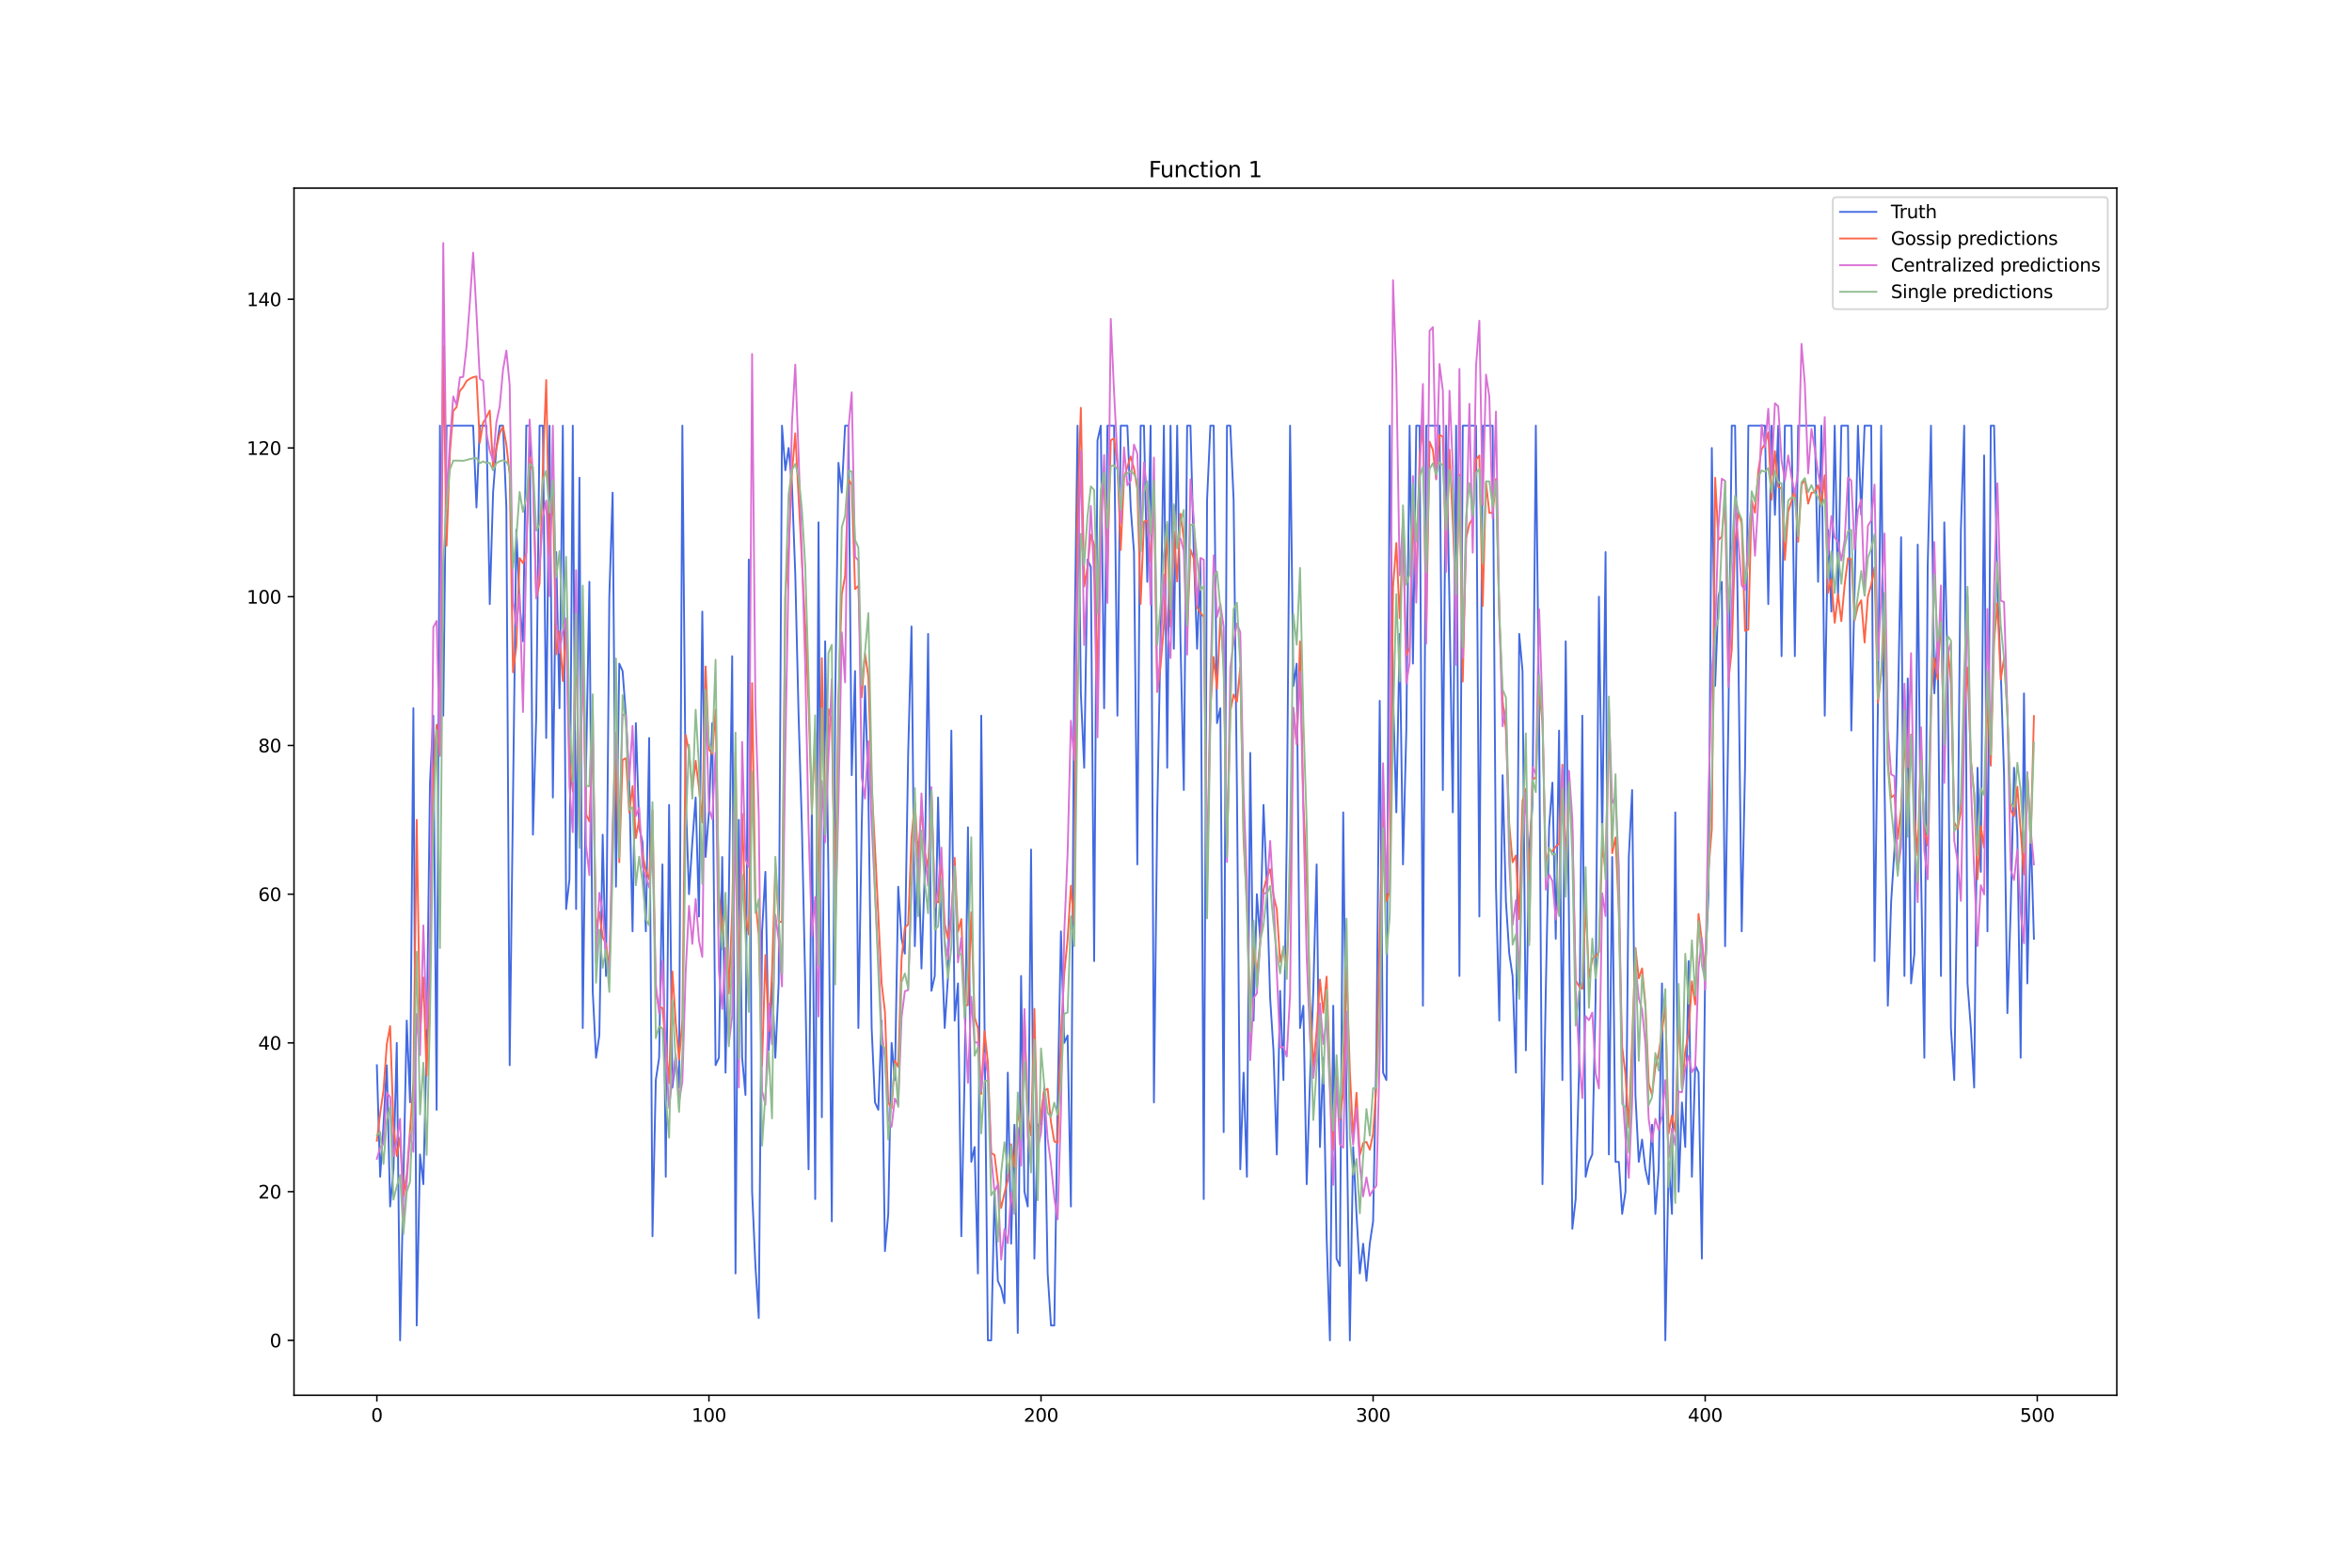 <?xml version="1.0" encoding="utf-8" standalone="no"?>
<!DOCTYPE svg PUBLIC "-//W3C//DTD SVG 1.1//EN"
  "http://www.w3.org/Graphics/SVG/1.1/DTD/svg11.dtd">
<svg xmlns:xlink="http://www.w3.org/1999/xlink" width="1296pt" height="864pt" viewBox="0 0 1296 864" xmlns="http://www.w3.org/2000/svg" version="1.1">
 <defs>
  <style type="text/css">*{stroke-linejoin: round; stroke-linecap: butt}</style>
 </defs>
 <g id="figure_1">
  <g id="patch_1">
   <path d="M 0 864 
L 1296 864 
L 1296 0 
L 0 0 
z
" style="fill: #ffffff"/>
  </g>
  <g id="axes_1">
   <g id="patch_2">
    <path d="M 162 768.96 
L 1166.4 768.96 
L 1166.4 103.68 
L 162 103.68 
z
" style="fill: #ffffff"/>
   </g>
   <g id="matplotlib.axis_1">
    <g id="xtick_1">
     <g id="line2d_1">
      <defs>
       <path id="mdfc8f6a302" d="M 0 0 
L 0 3.5 
" style="stroke: #000000; stroke-width: 0.8"/>
      </defs>
      <g>
       <use xlink:href="#mdfc8f6a302" x="207.655" y="768.96" style="stroke: #000000; stroke-width: 0.8"/>
      </g>
     </g>
     <g id="text_1">
      <!-- 0 -->
      <g transform="translate(204.473 783.558) scale(0.1 -0.1)">
       <defs>
        <path id="DejaVuSans-30" d="M 2034 4250 
Q 1547 4250 1301 3770 
Q 1056 3291 1056 2328 
Q 1056 1369 1301 889 
Q 1547 409 2034 409 
Q 2525 409 2770 889 
Q 3016 1369 3016 2328 
Q 3016 3291 2770 3770 
Q 2525 4250 2034 4250 
z
M 2034 4750 
Q 2819 4750 3233 4129 
Q 3647 3509 3647 2328 
Q 3647 1150 3233 529 
Q 2819 -91 2034 -91 
Q 1250 -91 836 529 
Q 422 1150 422 2328 
Q 422 3509 836 4129 
Q 1250 4750 2034 4750 
z
" transform="scale(0.016)"/>
       </defs>
       <use xlink:href="#DejaVuSans-30"/>
      </g>
     </g>
    </g>
    <g id="xtick_2">
     <g id="line2d_2">
      <g>
       <use xlink:href="#mdfc8f6a302" x="390.639" y="768.96" style="stroke: #000000; stroke-width: 0.8"/>
      </g>
     </g>
     <g id="text_2">
      <!-- 100 -->
      <g transform="translate(381.095 783.558) scale(0.1 -0.1)">
       <defs>
        <path id="DejaVuSans-31" d="M 794 531 
L 1825 531 
L 1825 4091 
L 703 3866 
L 703 4441 
L 1819 4666 
L 2450 4666 
L 2450 531 
L 3481 531 
L 3481 0 
L 794 0 
L 794 531 
z
" transform="scale(0.016)"/>
       </defs>
       <use xlink:href="#DejaVuSans-31"/>
       <use xlink:href="#DejaVuSans-30" x="63.623"/>
       <use xlink:href="#DejaVuSans-30" x="127.246"/>
      </g>
     </g>
    </g>
    <g id="xtick_3">
     <g id="line2d_3">
      <g>
       <use xlink:href="#mdfc8f6a302" x="573.623" y="768.96" style="stroke: #000000; stroke-width: 0.8"/>
      </g>
     </g>
     <g id="text_3">
      <!-- 200 -->
      <g transform="translate(564.079 783.558) scale(0.1 -0.1)">
       <defs>
        <path id="DejaVuSans-32" d="M 1228 531 
L 3431 531 
L 3431 0 
L 469 0 
L 469 531 
Q 828 903 1448 1529 
Q 2069 2156 2228 2338 
Q 2531 2678 2651 2914 
Q 2772 3150 2772 3378 
Q 2772 3750 2511 3984 
Q 2250 4219 1831 4219 
Q 1534 4219 1204 4116 
Q 875 4013 500 3803 
L 500 4441 
Q 881 4594 1212 4672 
Q 1544 4750 1819 4750 
Q 2544 4750 2975 4387 
Q 3406 4025 3406 3419 
Q 3406 3131 3298 2873 
Q 3191 2616 2906 2266 
Q 2828 2175 2409 1742 
Q 1991 1309 1228 531 
z
" transform="scale(0.016)"/>
       </defs>
       <use xlink:href="#DejaVuSans-32"/>
       <use xlink:href="#DejaVuSans-30" x="63.623"/>
       <use xlink:href="#DejaVuSans-30" x="127.246"/>
      </g>
     </g>
    </g>
    <g id="xtick_4">
     <g id="line2d_4">
      <g>
       <use xlink:href="#mdfc8f6a302" x="756.607" y="768.96" style="stroke: #000000; stroke-width: 0.8"/>
      </g>
     </g>
     <g id="text_4">
      <!-- 300 -->
      <g transform="translate(747.063 783.558) scale(0.1 -0.1)">
       <defs>
        <path id="DejaVuSans-33" d="M 2597 2516 
Q 3050 2419 3304 2112 
Q 3559 1806 3559 1356 
Q 3559 666 3084 287 
Q 2609 -91 1734 -91 
Q 1441 -91 1130 -33 
Q 819 25 488 141 
L 488 750 
Q 750 597 1062 519 
Q 1375 441 1716 441 
Q 2309 441 2620 675 
Q 2931 909 2931 1356 
Q 2931 1769 2642 2001 
Q 2353 2234 1838 2234 
L 1294 2234 
L 1294 2753 
L 1863 2753 
Q 2328 2753 2575 2939 
Q 2822 3125 2822 3475 
Q 2822 3834 2567 4026 
Q 2313 4219 1838 4219 
Q 1578 4219 1281 4162 
Q 984 4106 628 3988 
L 628 4550 
Q 988 4650 1302 4700 
Q 1616 4750 1894 4750 
Q 2613 4750 3031 4423 
Q 3450 4097 3450 3541 
Q 3450 3153 3228 2886 
Q 3006 2619 2597 2516 
z
" transform="scale(0.016)"/>
       </defs>
       <use xlink:href="#DejaVuSans-33"/>
       <use xlink:href="#DejaVuSans-30" x="63.623"/>
       <use xlink:href="#DejaVuSans-30" x="127.246"/>
      </g>
     </g>
    </g>
    <g id="xtick_5">
     <g id="line2d_5">
      <g>
       <use xlink:href="#mdfc8f6a302" x="939.591" y="768.96" style="stroke: #000000; stroke-width: 0.8"/>
      </g>
     </g>
     <g id="text_5">
      <!-- 400 -->
      <g transform="translate(930.047 783.558) scale(0.1 -0.1)">
       <defs>
        <path id="DejaVuSans-34" d="M 2419 4116 
L 825 1625 
L 2419 1625 
L 2419 4116 
z
M 2253 4666 
L 3047 4666 
L 3047 1625 
L 3713 1625 
L 3713 1100 
L 3047 1100 
L 3047 0 
L 2419 0 
L 2419 1100 
L 313 1100 
L 313 1709 
L 2253 4666 
z
" transform="scale(0.016)"/>
       </defs>
       <use xlink:href="#DejaVuSans-34"/>
       <use xlink:href="#DejaVuSans-30" x="63.623"/>
       <use xlink:href="#DejaVuSans-30" x="127.246"/>
      </g>
     </g>
    </g>
    <g id="xtick_6">
     <g id="line2d_6">
      <g>
       <use xlink:href="#mdfc8f6a302" x="1122.575" y="768.96" style="stroke: #000000; stroke-width: 0.8"/>
      </g>
     </g>
     <g id="text_6">
      <!-- 500 -->
      <g transform="translate(1113.032 783.558) scale(0.1 -0.1)">
       <defs>
        <path id="DejaVuSans-35" d="M 691 4666 
L 3169 4666 
L 3169 4134 
L 1269 4134 
L 1269 2991 
Q 1406 3038 1543 3061 
Q 1681 3084 1819 3084 
Q 2600 3084 3056 2656 
Q 3513 2228 3513 1497 
Q 3513 744 3044 326 
Q 2575 -91 1722 -91 
Q 1428 -91 1123 -41 
Q 819 9 494 109 
L 494 744 
Q 775 591 1075 516 
Q 1375 441 1709 441 
Q 2250 441 2565 725 
Q 2881 1009 2881 1497 
Q 2881 1984 2565 2268 
Q 2250 2553 1709 2553 
Q 1456 2553 1204 2497 
Q 953 2441 691 2322 
L 691 4666 
z
" transform="scale(0.016)"/>
       </defs>
       <use xlink:href="#DejaVuSans-35"/>
       <use xlink:href="#DejaVuSans-30" x="63.623"/>
       <use xlink:href="#DejaVuSans-30" x="127.246"/>
      </g>
     </g>
    </g>
   </g>
   <g id="matplotlib.axis_2">
    <g id="ytick_1">
     <g id="line2d_7">
      <defs>
       <path id="me7dd46ae73" d="M 0 0 
L -3.5 0 
" style="stroke: #000000; stroke-width: 0.8"/>
      </defs>
      <g>
       <use xlink:href="#me7dd46ae73" x="162" y="738.72" style="stroke: #000000; stroke-width: 0.8"/>
      </g>
     </g>
     <g id="text_7">
      <!-- 0 -->
      <g transform="translate(148.637 742.519) scale(0.1 -0.1)">
       <use xlink:href="#DejaVuSans-30"/>
      </g>
     </g>
    </g>
    <g id="ytick_2">
     <g id="line2d_8">
      <g>
       <use xlink:href="#me7dd46ae73" x="162" y="656.749" style="stroke: #000000; stroke-width: 0.8"/>
      </g>
     </g>
     <g id="text_8">
      <!-- 20 -->
      <g transform="translate(142.275 660.548) scale(0.1 -0.1)">
       <use xlink:href="#DejaVuSans-32"/>
       <use xlink:href="#DejaVuSans-30" x="63.623"/>
      </g>
     </g>
    </g>
    <g id="ytick_3">
     <g id="line2d_9">
      <g>
       <use xlink:href="#me7dd46ae73" x="162" y="574.777" style="stroke: #000000; stroke-width: 0.8"/>
      </g>
     </g>
     <g id="text_9">
      <!-- 40 -->
      <g transform="translate(142.275 578.576) scale(0.1 -0.1)">
       <use xlink:href="#DejaVuSans-34"/>
       <use xlink:href="#DejaVuSans-30" x="63.623"/>
      </g>
     </g>
    </g>
    <g id="ytick_4">
     <g id="line2d_10">
      <g>
       <use xlink:href="#me7dd46ae73" x="162" y="492.806" style="stroke: #000000; stroke-width: 0.8"/>
      </g>
     </g>
     <g id="text_10">
      <!-- 60 -->
      <g transform="translate(142.275 496.605) scale(0.1 -0.1)">
       <defs>
        <path id="DejaVuSans-36" d="M 2113 2584 
Q 1688 2584 1439 2293 
Q 1191 2003 1191 1497 
Q 1191 994 1439 701 
Q 1688 409 2113 409 
Q 2538 409 2786 701 
Q 3034 994 3034 1497 
Q 3034 2003 2786 2293 
Q 2538 2584 2113 2584 
z
M 3366 4563 
L 3366 3988 
Q 3128 4100 2886 4159 
Q 2644 4219 2406 4219 
Q 1781 4219 1451 3797 
Q 1122 3375 1075 2522 
Q 1259 2794 1537 2939 
Q 1816 3084 2150 3084 
Q 2853 3084 3261 2657 
Q 3669 2231 3669 1497 
Q 3669 778 3244 343 
Q 2819 -91 2113 -91 
Q 1303 -91 875 529 
Q 447 1150 447 2328 
Q 447 3434 972 4092 
Q 1497 4750 2381 4750 
Q 2619 4750 2861 4703 
Q 3103 4656 3366 4563 
z
" transform="scale(0.016)"/>
       </defs>
       <use xlink:href="#DejaVuSans-36"/>
       <use xlink:href="#DejaVuSans-30" x="63.623"/>
      </g>
     </g>
    </g>
    <g id="ytick_5">
     <g id="line2d_11">
      <g>
       <use xlink:href="#me7dd46ae73" x="162" y="410.834" style="stroke: #000000; stroke-width: 0.8"/>
      </g>
     </g>
     <g id="text_11">
      <!-- 80 -->
      <g transform="translate(142.275 414.634) scale(0.1 -0.1)">
       <defs>
        <path id="DejaVuSans-38" d="M 2034 2216 
Q 1584 2216 1326 1975 
Q 1069 1734 1069 1313 
Q 1069 891 1326 650 
Q 1584 409 2034 409 
Q 2484 409 2743 651 
Q 3003 894 3003 1313 
Q 3003 1734 2745 1975 
Q 2488 2216 2034 2216 
z
M 1403 2484 
Q 997 2584 770 2862 
Q 544 3141 544 3541 
Q 544 4100 942 4425 
Q 1341 4750 2034 4750 
Q 2731 4750 3128 4425 
Q 3525 4100 3525 3541 
Q 3525 3141 3298 2862 
Q 3072 2584 2669 2484 
Q 3125 2378 3379 2068 
Q 3634 1759 3634 1313 
Q 3634 634 3220 271 
Q 2806 -91 2034 -91 
Q 1263 -91 848 271 
Q 434 634 434 1313 
Q 434 1759 690 2068 
Q 947 2378 1403 2484 
z
M 1172 3481 
Q 1172 3119 1398 2916 
Q 1625 2713 2034 2713 
Q 2441 2713 2670 2916 
Q 2900 3119 2900 3481 
Q 2900 3844 2670 4047 
Q 2441 4250 2034 4250 
Q 1625 4250 1398 4047 
Q 1172 3844 1172 3481 
z
" transform="scale(0.016)"/>
       </defs>
       <use xlink:href="#DejaVuSans-38"/>
       <use xlink:href="#DejaVuSans-30" x="63.623"/>
      </g>
     </g>
    </g>
    <g id="ytick_6">
     <g id="line2d_12">
      <g>
       <use xlink:href="#me7dd46ae73" x="162" y="328.863" style="stroke: #000000; stroke-width: 0.8"/>
      </g>
     </g>
     <g id="text_12">
      <!-- 100 -->
      <g transform="translate(135.912 332.662) scale(0.1 -0.1)">
       <use xlink:href="#DejaVuSans-31"/>
       <use xlink:href="#DejaVuSans-30" x="63.623"/>
       <use xlink:href="#DejaVuSans-30" x="127.246"/>
      </g>
     </g>
    </g>
    <g id="ytick_7">
     <g id="line2d_13">
      <g>
       <use xlink:href="#me7dd46ae73" x="162" y="246.892" style="stroke: #000000; stroke-width: 0.8"/>
      </g>
     </g>
     <g id="text_13">
      <!-- 120 -->
      <g transform="translate(135.912 250.691) scale(0.1 -0.1)">
       <use xlink:href="#DejaVuSans-31"/>
       <use xlink:href="#DejaVuSans-32" x="63.623"/>
       <use xlink:href="#DejaVuSans-30" x="127.246"/>
      </g>
     </g>
    </g>
    <g id="ytick_8">
     <g id="line2d_14">
      <g>
       <use xlink:href="#me7dd46ae73" x="162" y="164.92" style="stroke: #000000; stroke-width: 0.8"/>
      </g>
     </g>
     <g id="text_14">
      <!-- 140 -->
      <g transform="translate(135.912 168.72) scale(0.1 -0.1)">
       <use xlink:href="#DejaVuSans-31"/>
       <use xlink:href="#DejaVuSans-34" x="63.623"/>
       <use xlink:href="#DejaVuSans-30" x="127.246"/>
      </g>
     </g>
    </g>
   </g>
   <g id="line2d_15">
    <path d="M 207.655 587.073 
L 209.484 648.551 
L 211.314 619.861 
L 213.144 587.073 
L 214.974 664.946 
L 216.804 644.453 
L 218.634 574.777 
L 220.463 738.72 
L 224.123 562.482 
L 225.953 607.566 
L 227.783 390.342 
L 229.613 730.523 
L 231.442 636.256 
L 233.272 652.65 
L 235.102 574.777 
L 236.932 431.327 
L 238.762 394.44 
L 240.592 611.664 
L 242.422 234.596 
L 244.251 394.44 
L 246.081 234.596 
L 260.72 234.596 
L 262.55 279.68 
L 264.38 234.596 
L 268.039 234.596 
L 269.869 332.962 
L 271.699 271.483 
L 273.529 246.892 
L 275.359 234.596 
L 277.189 234.596 
L 279.018 279.68 
L 280.848 587.073 
L 284.508 291.976 
L 286.338 332.962 
L 288.168 353.454 
L 289.997 234.596 
L 291.827 234.596 
L 293.657 460.017 
L 295.487 394.44 
L 297.317 234.596 
L 299.147 234.596 
L 300.976 406.736 
L 302.806 234.596 
L 304.636 439.524 
L 306.466 304.272 
L 308.296 390.342 
L 310.126 234.596 
L 311.956 501.003 
L 313.785 484.609 
L 315.615 234.596 
L 317.445 501.003 
L 319.275 263.286 
L 321.105 566.58 
L 322.935 423.13 
L 324.764 320.666 
L 326.594 546.087 
L 328.424 582.974 
L 330.254 570.679 
L 332.084 460.017 
L 333.914 537.89 
L 335.743 328.863 
L 337.573 271.483 
L 339.403 488.707 
L 341.233 365.75 
L 343.063 369.849 
L 344.893 394.44 
L 346.723 431.327 
L 348.552 513.299 
L 350.382 398.539 
L 352.212 455.919 
L 354.042 464.116 
L 355.872 513.299 
L 357.702 406.736 
L 359.531 681.34 
L 361.361 595.27 
L 363.191 582.974 
L 365.021 476.412 
L 366.851 648.551 
L 368.681 443.623 
L 370.51 599.369 
L 372.34 582.974 
L 374.17 599.369 
L 376 234.596 
L 377.83 439.524 
L 379.66 492.806 
L 381.489 464.116 
L 383.319 439.524 
L 385.149 505.102 
L 386.979 337.06 
L 388.809 472.313 
L 390.639 447.722 
L 392.469 398.539 
L 394.298 587.073 
L 396.128 582.974 
L 397.958 472.313 
L 399.788 591.172 
L 401.618 492.806 
L 403.448 361.652 
L 405.277 701.833 
L 407.107 451.82 
L 408.937 582.974 
L 410.767 603.467 
L 412.597 308.37 
L 414.427 656.749 
L 416.256 697.734 
L 418.086 726.424 
L 419.916 513.299 
L 421.746 480.51 
L 423.576 578.876 
L 425.406 541.989 
L 427.236 582.974 
L 429.065 541.989 
L 430.895 234.596 
L 432.725 259.187 
L 434.555 246.892 
L 436.385 267.385 
L 438.215 316.567 
L 440.044 394.44 
L 441.874 455.919 
L 443.704 541.989 
L 445.534 644.453 
L 447.364 443.623 
L 449.194 660.847 
L 451.023 287.877 
L 452.853 615.763 
L 454.683 353.454 
L 456.513 484.609 
L 458.343 673.143 
L 460.173 390.342 
L 462.003 255.089 
L 463.832 271.483 
L 465.662 234.596 
L 467.492 234.596 
L 469.322 427.229 
L 471.152 369.849 
L 472.982 566.58 
L 474.811 455.919 
L 476.641 378.046 
L 478.471 435.426 
L 480.301 566.58 
L 482.131 607.566 
L 483.961 611.664 
L 485.79 562.482 
L 487.62 689.537 
L 489.45 669.044 
L 491.28 574.777 
L 493.11 595.27 
L 494.94 488.707 
L 496.77 517.397 
L 498.599 525.594 
L 500.429 414.933 
L 502.259 345.257 
L 504.089 521.496 
L 505.919 464.116 
L 507.749 533.792 
L 509.578 480.51 
L 511.408 349.356 
L 513.238 546.087 
L 515.068 537.89 
L 516.898 439.524 
L 518.728 517.397 
L 520.557 566.58 
L 522.387 537.89 
L 524.217 402.637 
L 526.047 562.482 
L 527.877 541.989 
L 529.707 681.34 
L 531.536 591.172 
L 533.366 455.919 
L 535.196 640.354 
L 537.026 632.157 
L 538.856 701.833 
L 540.686 394.44 
L 544.345 738.72 
L 546.175 738.72 
L 548.005 656.749 
L 549.835 705.931 
L 551.665 710.03 
L 553.495 718.227 
L 555.324 591.172 
L 557.154 685.439 
L 558.984 619.861 
L 560.814 734.621 
L 562.644 537.89 
L 564.474 656.749 
L 566.303 664.946 
L 568.133 468.214 
L 569.963 693.636 
L 571.793 619.861 
L 573.623 619.861 
L 575.453 599.369 
L 577.283 701.833 
L 579.112 730.523 
L 580.942 730.523 
L 582.772 607.566 
L 584.602 513.299 
L 586.432 574.777 
L 588.262 570.679 
L 590.091 664.946 
L 591.921 365.75 
L 593.751 234.596 
L 595.581 382.144 
L 597.411 423.13 
L 599.241 308.37 
L 601.07 312.469 
L 602.9 529.693 
L 604.73 242.793 
L 606.56 234.596 
L 608.39 390.342 
L 610.22 234.596 
L 613.879 234.596 
L 615.709 394.44 
L 617.539 234.596 
L 621.199 234.596 
L 623.029 279.68 
L 624.858 304.272 
L 626.688 476.412 
L 628.518 234.596 
L 630.348 234.596 
L 632.178 320.666 
L 634.008 234.596 
L 635.837 607.566 
L 637.667 447.722 
L 639.497 349.356 
L 641.327 234.596 
L 643.157 423.13 
L 644.987 234.596 
L 646.817 357.553 
L 648.646 234.596 
L 650.476 353.454 
L 652.306 435.426 
L 654.136 234.596 
L 655.966 234.596 
L 657.796 304.272 
L 659.625 357.553 
L 661.455 308.37 
L 663.285 660.847 
L 665.115 275.582 
L 666.945 234.596 
L 668.775 234.596 
L 670.604 398.539 
L 672.434 390.342 
L 674.264 623.96 
L 676.094 234.596 
L 677.924 234.596 
L 679.754 275.582 
L 681.583 435.426 
L 683.413 644.453 
L 685.243 591.172 
L 687.073 648.551 
L 688.903 414.933 
L 690.733 562.482 
L 692.563 492.806 
L 694.392 517.397 
L 696.222 443.623 
L 698.052 488.707 
L 699.882 550.186 
L 701.712 578.876 
L 703.542 636.256 
L 705.371 546.087 
L 707.201 595.27 
L 709.031 460.017 
L 710.861 234.596 
L 712.691 378.046 
L 714.521 365.75 
L 716.35 566.58 
L 718.18 554.284 
L 720.01 652.65 
L 721.84 595.27 
L 723.67 546.087 
L 725.5 476.412 
L 727.33 632.157 
L 729.159 582.974 
L 730.989 681.34 
L 732.819 738.72 
L 734.649 554.284 
L 736.479 693.636 
L 738.309 697.734 
L 740.138 447.722 
L 741.968 611.664 
L 743.798 738.72 
L 745.628 632.157 
L 747.458 669.044 
L 749.288 701.833 
L 751.117 685.439 
L 752.947 705.931 
L 754.777 685.439 
L 756.607 673.143 
L 758.437 578.876 
L 760.267 386.243 
L 762.097 591.172 
L 763.926 595.27 
L 765.756 234.596 
L 767.586 382.144 
L 769.416 447.722 
L 771.246 349.356 
L 773.076 476.412 
L 774.905 402.637 
L 776.735 234.596 
L 778.565 365.75 
L 780.395 234.596 
L 782.225 234.596 
L 784.055 554.284 
L 785.884 234.596 
L 793.204 234.596 
L 795.034 435.426 
L 796.864 234.596 
L 798.693 332.962 
L 800.523 447.722 
L 802.353 234.596 
L 804.183 537.89 
L 806.013 234.596 
L 813.332 234.596 
L 815.162 505.102 
L 816.992 234.596 
L 822.481 234.596 
L 824.311 488.707 
L 826.141 562.482 
L 827.971 427.229 
L 829.801 496.904 
L 831.63 525.594 
L 833.46 537.89 
L 835.29 591.172 
L 837.12 349.356 
L 838.95 369.849 
L 840.78 578.876 
L 842.61 468.214 
L 844.439 443.623 
L 846.269 234.596 
L 848.099 398.539 
L 849.929 652.65 
L 851.759 546.087 
L 853.589 455.919 
L 855.418 431.327 
L 857.248 517.397 
L 859.078 402.637 
L 860.908 595.27 
L 862.738 353.454 
L 864.568 509.2 
L 866.397 677.241 
L 868.227 660.847 
L 870.057 591.172 
L 871.887 394.44 
L 873.717 648.551 
L 875.547 640.354 
L 877.377 636.256 
L 879.206 550.186 
L 881.036 328.863 
L 882.866 464.116 
L 884.696 304.272 
L 886.526 636.256 
L 888.356 472.313 
L 890.185 640.354 
L 892.015 640.354 
L 893.845 669.044 
L 895.675 656.749 
L 897.505 472.313 
L 899.335 435.426 
L 901.164 603.467 
L 902.994 640.354 
L 904.824 628.059 
L 906.654 644.453 
L 908.484 652.65 
L 910.314 619.861 
L 912.144 669.044 
L 913.973 644.453 
L 915.803 541.989 
L 917.633 738.72 
L 919.463 640.354 
L 921.293 669.044 
L 923.123 447.722 
L 924.952 656.749 
L 926.782 607.566 
L 928.612 632.157 
L 930.442 529.693 
L 932.272 648.551 
L 934.102 587.073 
L 935.931 591.172 
L 937.761 693.636 
L 939.591 533.792 
L 941.421 492.806 
L 943.251 246.892 
L 945.081 378.046 
L 946.911 328.863 
L 948.74 320.666 
L 950.57 521.496 
L 952.4 394.44 
L 954.23 234.596 
L 956.06 234.596 
L 957.89 361.652 
L 959.719 513.299 
L 961.549 423.13 
L 963.379 234.596 
L 972.528 234.596 
L 974.358 332.962 
L 976.188 234.596 
L 978.018 283.779 
L 979.848 234.596 
L 981.678 361.652 
L 983.507 234.596 
L 987.167 234.596 
L 988.997 361.652 
L 990.827 234.596 
L 999.976 234.596 
L 1001.806 320.666 
L 1003.636 234.596 
L 1005.465 394.44 
L 1007.295 291.976 
L 1009.125 337.06 
L 1010.955 234.596 
L 1012.785 328.863 
L 1014.615 234.596 
L 1018.274 234.596 
L 1020.104 402.637 
L 1021.934 324.765 
L 1023.764 234.596 
L 1025.594 283.779 
L 1027.424 234.596 
L 1031.083 234.596 
L 1032.913 529.693 
L 1034.743 390.342 
L 1036.573 234.596 
L 1038.403 431.327 
L 1040.232 554.284 
L 1042.062 496.904 
L 1043.892 468.214 
L 1045.722 394.44 
L 1047.552 296.075 
L 1049.382 537.89 
L 1051.211 373.947 
L 1053.041 541.989 
L 1054.871 525.594 
L 1056.701 300.173 
L 1058.531 480.51 
L 1060.361 582.974 
L 1062.191 312.469 
L 1064.02 234.596 
L 1065.85 382.144 
L 1067.68 349.356 
L 1069.51 537.89 
L 1071.34 287.877 
L 1073.17 369.849 
L 1074.999 566.58 
L 1076.829 595.27 
L 1078.659 476.412 
L 1080.489 291.976 
L 1082.319 234.596 
L 1084.149 541.989 
L 1085.978 566.58 
L 1087.808 599.369 
L 1089.638 423.13 
L 1091.468 480.51 
L 1093.298 250.99 
L 1095.128 513.299 
L 1096.958 234.596 
L 1098.787 234.596 
L 1100.617 324.765 
L 1102.447 369.849 
L 1104.277 427.229 
L 1106.107 558.383 
L 1107.937 501.003 
L 1109.766 423.13 
L 1111.596 460.017 
L 1113.426 582.974 
L 1115.256 382.144 
L 1117.086 541.989 
L 1118.916 455.919 
L 1120.745 517.397 
L 1120.745 517.397 
" clip-path="url(#p6bc0b0d134)" style="fill: none; stroke: #4169e1; stroke-linecap: square"/>
   </g>
   <g id="line2d_16">
    <path d="M 207.655 628.71 
L 209.484 613.556 
L 211.314 600.959 
L 213.144 575.457 
L 214.974 565.513 
L 216.804 620.315 
L 218.634 637.222 
L 220.463 626.828 
L 222.293 658.872 
L 224.123 647.205 
L 225.953 622.725 
L 227.783 596.643 
L 229.613 451.834 
L 231.442 569.453 
L 233.272 538.719 
L 235.102 592.859 
L 236.932 527.833 
L 238.762 428.28 
L 240.592 399.417 
L 242.422 416.472 
L 244.251 190.591 
L 246.081 300.74 
L 247.911 249.536 
L 249.741 226.456 
L 251.571 224.383 
L 253.401 215.416 
L 255.23 213.247 
L 257.06 210.03 
L 258.89 208.732 
L 260.72 207.885 
L 262.55 207.464 
L 264.38 244.029 
L 266.209 232.98 
L 268.039 229.926 
L 269.869 226.237 
L 271.699 257.309 
L 273.529 246.873 
L 275.359 238.746 
L 277.189 234.985 
L 279.018 244.966 
L 280.848 261.611 
L 282.678 370.528 
L 284.508 356.266 
L 286.338 307.52 
L 288.168 310.405 
L 289.997 304.676 
L 291.827 252.064 
L 293.657 261.106 
L 295.487 329.43 
L 297.317 321.699 
L 299.147 257.81 
L 300.976 209.454 
L 302.806 305.615 
L 304.636 268.624 
L 306.466 360.65 
L 308.296 348.04 
L 310.126 375.385 
L 311.956 344.74 
L 313.785 419.451 
L 315.615 436.091 
L 317.445 349.22 
L 319.275 455.92 
L 321.105 358.002 
L 322.935 448.864 
L 324.764 452.752 
L 326.594 407.15 
L 328.424 512.384 
L 330.254 502.562 
L 332.084 516.455 
L 333.914 520.348 
L 335.743 533.989 
L 337.573 469.199 
L 339.403 417.198 
L 341.233 475.21 
L 343.063 418.81 
L 344.893 417.869 
L 346.723 447.806 
L 348.552 433.25 
L 350.382 461.885 
L 352.212 451.337 
L 354.042 471.099 
L 355.872 479.66 
L 357.702 484.576 
L 359.531 446.672 
L 361.361 547.472 
L 363.191 555.102 
L 365.021 555.511 
L 368.681 596.971 
L 370.51 535.398 
L 372.34 563.449 
L 374.17 583.952 
L 376 562.465 
L 377.83 405.028 
L 379.66 414.15 
L 381.489 435.229 
L 383.319 419.305 
L 385.149 434.482 
L 386.979 453.319 
L 388.809 367.282 
L 390.639 412.947 
L 392.469 415.626 
L 394.298 391.122 
L 396.128 490.569 
L 397.958 514.887 
L 399.788 498.624 
L 401.618 547.507 
L 403.448 502.333 
L 405.277 414.475 
L 407.107 548.175 
L 408.937 448.501 
L 410.767 504.502 
L 412.597 515.098 
L 414.427 376.495 
L 416.256 496.399 
L 418.086 515.294 
L 419.916 587.349 
L 421.746 526.341 
L 423.576 568.075 
L 425.406 536.283 
L 427.236 476.154 
L 429.065 507.845 
L 430.895 508.257 
L 432.725 328.934 
L 434.555 301.945 
L 436.385 260.457 
L 438.215 238.805 
L 443.704 344.945 
L 445.534 387.956 
L 447.364 446.837 
L 449.194 403.45 
L 451.023 504.672 
L 452.853 362.754 
L 454.683 459.592 
L 456.513 390.815 
L 458.343 397.301 
L 460.173 495.206 
L 462.003 385.317 
L 463.832 327.658 
L 465.662 317.355 
L 467.492 264.086 
L 469.322 267.275 
L 471.152 324.635 
L 472.982 322.915 
L 474.811 384.327 
L 476.641 360.229 
L 478.471 372.83 
L 480.301 433.105 
L 482.131 466.942 
L 485.79 541.879 
L 487.62 557.566 
L 489.45 607.637 
L 491.28 610.833 
L 493.11 584.586 
L 494.94 588.042 
L 496.77 528.314 
L 498.599 511.114 
L 500.429 509.565 
L 502.259 461.869 
L 504.089 442.133 
L 505.919 472.654 
L 507.749 445.015 
L 509.578 469.694 
L 511.408 478.534 
L 513.238 436.561 
L 515.068 496.851 
L 516.898 497.348 
L 518.728 472.937 
L 520.557 509.178 
L 522.387 517.472 
L 524.217 504.027 
L 526.047 472.801 
L 527.877 513.542 
L 529.707 506.52 
L 531.536 554.183 
L 533.366 553.946 
L 535.196 502.764 
L 537.026 560.695 
L 538.856 566.543 
L 540.686 602.915 
L 542.516 568.272 
L 544.345 585.516 
L 546.175 635.459 
L 548.005 636.51 
L 549.835 651.741 
L 551.665 665.703 
L 553.495 657.537 
L 555.324 650.289 
L 557.154 630.638 
L 558.984 643.081 
L 560.814 611.933 
L 562.644 623.851 
L 564.474 558.884 
L 566.303 614.399 
L 568.133 625.785 
L 569.963 556.002 
L 571.793 631.595 
L 573.623 613.373 
L 575.453 601.082 
L 577.283 600.061 
L 579.112 618.477 
L 580.942 629.095 
L 582.772 629.784 
L 584.602 570.104 
L 586.432 536.601 
L 588.262 517.871 
L 590.091 488.129 
L 591.921 509.746 
L 593.751 280.835 
L 595.581 224.74 
L 597.411 323.211 
L 599.241 312.844 
L 601.07 294.694 
L 602.9 300.22 
L 604.73 378.792 
L 606.56 275.183 
L 608.39 266.076 
L 610.22 313.957 
L 612.05 242.643 
L 613.879 241.647 
L 615.709 255.8 
L 617.539 303.132 
L 619.369 263.426 
L 621.199 257.291 
L 623.029 251.581 
L 624.858 258.268 
L 626.688 269.442 
L 628.518 332.795 
L 630.348 287.41 
L 632.178 286.901 
L 634.008 309.568 
L 635.837 270.562 
L 637.667 381.383 
L 639.497 367.201 
L 641.327 345.067 
L 643.157 288.972 
L 644.987 345.373 
L 646.817 293.014 
L 648.646 320.514 
L 650.476 283.174 
L 652.306 296.934 
L 654.136 349.814 
L 655.966 302.844 
L 657.796 307.812 
L 659.625 334.646 
L 661.455 337.71 
L 663.285 340.087 
L 665.115 484.8 
L 666.945 390.91 
L 668.775 362.054 
L 670.604 379.563 
L 672.434 340.365 
L 674.264 365.258 
L 676.094 467.611 
L 677.924 391.982 
L 679.754 382.767 
L 681.583 386.761 
L 683.413 367.665 
L 685.243 463.313 
L 687.073 497.382 
L 688.903 560.038 
L 690.733 522.054 
L 692.563 537.147 
L 694.392 519.04 
L 696.222 490.256 
L 698.052 483.733 
L 699.882 479.068 
L 701.712 493.428 
L 703.542 501.144 
L 705.371 530.113 
L 707.201 522.601 
L 709.031 534.205 
L 710.861 484.674 
L 712.691 390.703 
L 714.521 410.327 
L 716.35 353.518 
L 718.18 442.557 
L 720.01 482.793 
L 721.84 552.08 
L 723.67 587.926 
L 725.5 568.148 
L 727.33 539.862 
L 729.159 558.197 
L 730.989 538.252 
L 732.819 591.127 
L 734.649 633.89 
L 736.479 592.905 
L 738.309 617.233 
L 740.138 601.401 
L 741.968 532.895 
L 743.798 590.139 
L 745.628 627.197 
L 747.458 602.251 
L 749.288 636.591 
L 751.117 629.996 
L 752.947 629.311 
L 754.777 633.607 
L 756.607 624.804 
L 758.437 598.28 
L 760.267 512.815 
L 762.097 440.59 
L 763.926 496.706 
L 765.756 491.488 
L 767.586 323.713 
L 769.416 299.26 
L 771.246 340.733 
L 773.076 294.911 
L 774.905 361.304 
L 776.735 356.859 
L 778.565 282.637 
L 780.395 321.977 
L 782.225 251.45 
L 784.055 234.017 
L 785.884 347.042 
L 787.714 243.403 
L 789.544 248.014 
L 791.374 264.156 
L 793.204 239.701 
L 795.034 240.629 
L 796.864 311.432 
L 798.693 247.821 
L 800.523 287.802 
L 802.353 332.194 
L 804.183 261.666 
L 806.013 375.64 
L 807.843 296.715 
L 809.672 288.695 
L 811.502 285.853 
L 813.332 253.264 
L 815.162 251.027 
L 816.992 334.008 
L 818.822 265.978 
L 820.651 282.616 
L 822.481 282.748 
L 824.311 263.951 
L 826.141 339.314 
L 827.971 386.46 
L 829.801 402.252 
L 831.63 454.335 
L 833.46 475.216 
L 835.29 471.478 
L 837.12 506.574 
L 838.95 441.309 
L 840.78 434.811 
L 842.61 485.684 
L 844.439 429.647 
L 846.269 428.484 
L 848.099 380.069 
L 849.929 398.204 
L 851.759 476.325 
L 853.589 468.197 
L 855.418 469.191 
L 857.248 466.551 
L 859.078 465.071 
L 860.908 421.423 
L 862.738 475.289 
L 864.568 433.227 
L 866.397 458.243 
L 868.227 540.343 
L 870.057 543.494 
L 871.887 545.048 
L 873.717 497.714 
L 875.547 539.109 
L 877.377 528.339 
L 879.206 527.112 
L 881.036 524.657 
L 882.866 465.626 
L 884.696 479.63 
L 886.526 395.107 
L 888.356 470.238 
L 890.185 461.533 
L 892.015 502.413 
L 893.845 576.974 
L 895.675 592.344 
L 897.505 621.434 
L 899.335 573.536 
L 901.164 522.411 
L 902.994 539.176 
L 904.824 533.704 
L 906.654 553.66 
L 908.484 597.06 
L 910.314 603.611 
L 912.144 588.11 
L 913.973 580.507 
L 915.803 568.353 
L 917.633 554.091 
L 919.463 624.652 
L 921.293 614.653 
L 923.123 623.773 
L 924.952 560.752 
L 926.782 599.736 
L 928.612 579.372 
L 930.442 569.29 
L 932.272 540.817 
L 934.102 553.636 
L 935.931 503.698 
L 937.761 518.471 
L 939.591 534.897 
L 941.421 479.328 
L 943.251 456.805 
L 945.081 263.277 
L 946.911 297.57 
L 948.74 295.76 
L 950.57 274.176 
L 952.4 375.579 
L 954.23 358.019 
L 956.06 299.108 
L 957.89 282.402 
L 959.719 288.665 
L 961.549 347.698 
L 963.379 346.953 
L 965.209 275.615 
L 967.039 282.571 
L 968.869 259.582 
L 970.698 247.507 
L 972.528 244.727 
L 974.358 238.304 
L 976.188 275.469 
L 978.018 248.605 
L 979.848 268.37 
L 981.678 269.236 
L 983.507 308.601 
L 985.337 282.05 
L 987.167 276.18 
L 988.997 269.595 
L 990.827 298.645 
L 992.657 267.347 
L 994.486 264.21 
L 996.316 277.582 
L 998.146 271.606 
L 999.976 271.212 
L 1001.806 267.378 
L 1003.636 277.94 
L 1005.465 261.896 
L 1007.295 326.807 
L 1009.125 319.03 
L 1010.955 343.249 
L 1012.785 327.369 
L 1014.615 342.381 
L 1016.444 322.228 
L 1018.274 307.695 
L 1020.104 308.131 
L 1021.934 341.839 
L 1023.764 334.085 
L 1025.594 330.815 
L 1027.424 354.14 
L 1029.253 328.739 
L 1031.083 322.289 
L 1032.913 312.741 
L 1034.743 387.259 
L 1036.573 371.653 
L 1038.403 341.229 
L 1040.232 420.751 
L 1042.062 439.535 
L 1043.892 438.089 
L 1045.722 462.264 
L 1047.552 445.77 
L 1049.382 405.624 
L 1051.211 450.868 
L 1053.041 404.815 
L 1054.871 449.319 
L 1056.701 471.358 
L 1058.531 410.918 
L 1060.361 457.167 
L 1062.191 465.996 
L 1064.02 384.99 
L 1065.85 362.687 
L 1067.68 374.526 
L 1069.51 338.856 
L 1071.34 418.589 
L 1073.17 355.56 
L 1074.999 376.711 
L 1076.829 453.125 
L 1078.659 456.884 
L 1080.489 447.383 
L 1082.319 392.746 
L 1084.149 367.828 
L 1085.978 418.379 
L 1087.808 437.169 
L 1089.638 484.622 
L 1091.468 455.288 
L 1093.298 467.244 
L 1095.128 383.156 
L 1096.958 421.993 
L 1098.787 353.308 
L 1100.617 332.538 
L 1102.447 374.514 
L 1104.277 362.674 
L 1106.107 392.262 
L 1107.937 446.485 
L 1109.766 449.85 
L 1111.596 433.609 
L 1115.256 482.03 
L 1117.086 427.221 
L 1118.916 464.39 
L 1120.745 394.64 
L 1120.745 394.64 
" clip-path="url(#p6bc0b0d134)" style="fill: none; stroke: #ff6347; stroke-linecap: square"/>
   </g>
   <g id="line2d_17">
    <path d="M 207.655 638.697 
L 209.484 632.415 
L 211.314 630.383 
L 213.144 602.228 
L 214.974 604.555 
L 216.804 637.094 
L 218.634 628.752 
L 220.463 616.658 
L 222.293 675.436 
L 224.123 651.851 
L 225.953 624.831 
L 227.783 634.796 
L 229.613 558.85 
L 231.442 581.499 
L 233.272 509.992 
L 235.102 566.82 
L 236.932 525.825 
L 238.762 345.685 
L 240.592 342.222 
L 242.422 416.414 
L 244.251 133.92 
L 246.081 275.39 
L 247.911 243.811 
L 249.741 218.491 
L 251.571 223.093 
L 253.401 207.984 
L 255.23 207.726 
L 257.06 191.124 
L 258.89 166.85 
L 260.72 139.264 
L 262.55 172.373 
L 264.38 208.72 
L 266.209 209.849 
L 268.039 238.908 
L 269.869 248.383 
L 271.699 254.026 
L 273.529 232.659 
L 275.359 223.867 
L 277.189 203.702 
L 279.018 193.174 
L 280.848 212.184 
L 282.678 331.257 
L 284.508 345.102 
L 286.338 327.464 
L 288.168 392.412 
L 289.997 305.849 
L 291.827 231.234 
L 293.657 262.631 
L 295.487 329.852 
L 297.317 312.849 
L 299.147 284.99 
L 300.976 275.824 
L 302.806 328.568 
L 304.636 234.607 
L 306.466 342.046 
L 308.296 359.678 
L 310.126 348.049 
L 311.956 340.805 
L 313.785 433.559 
L 315.615 458.65 
L 317.445 314.261 
L 319.275 463.795 
L 321.105 349.63 
L 322.935 465.798 
L 324.764 482.348 
L 326.594 389.723 
L 328.424 530.487 
L 330.254 492.049 
L 332.084 502.113 
L 333.914 525.434 
L 335.743 536.034 
L 337.573 453.913 
L 339.403 403.781 
L 341.233 457.51 
L 343.063 393.701 
L 344.893 394.371 
L 346.723 429.989 
L 348.552 400.088 
L 350.382 449.747 
L 352.212 445.148 
L 354.042 477.286 
L 355.872 483.637 
L 357.702 489.164 
L 359.531 469.091 
L 361.361 542.271 
L 363.191 558.543 
L 365.021 529.453 
L 366.851 579.072 
L 368.681 610.592 
L 370.51 594.174 
L 372.34 581.291 
L 374.17 607.053 
L 376 596.097 
L 377.83 535.556 
L 379.66 499.252 
L 381.489 520.217 
L 383.319 495.437 
L 385.149 518.401 
L 386.979 527.373 
L 388.809 384.311 
L 390.639 445.807 
L 392.469 451.532 
L 394.298 414.769 
L 396.128 535.138 
L 397.958 556.098 
L 399.788 522.329 
L 401.618 575.195 
L 403.448 559.896 
L 405.277 444.626 
L 407.107 599.296 
L 408.937 408.891 
L 410.767 473.721 
L 412.597 477.866 
L 414.427 195.081 
L 416.256 389.643 
L 418.086 449.275 
L 419.916 601.261 
L 421.746 608.837 
L 423.576 553.053 
L 425.406 575.518 
L 427.236 504.195 
L 429.065 517.967 
L 430.895 543.661 
L 432.725 413.451 
L 434.555 312.914 
L 436.385 233.162 
L 438.215 200.936 
L 440.044 251.214 
L 441.874 305.215 
L 443.704 367.461 
L 445.534 456.477 
L 447.364 516.257 
L 449.194 494.325 
L 451.023 560.238 
L 452.853 430.407 
L 454.683 464.273 
L 456.513 416.836 
L 458.343 374.213 
L 460.173 516.597 
L 462.003 443.227 
L 463.832 348.494 
L 465.662 376.128 
L 467.492 236.585 
L 469.322 216.262 
L 471.152 306.817 
L 472.982 308.927 
L 474.811 428.482 
L 476.641 440.164 
L 478.471 408.484 
L 480.301 454.234 
L 482.131 492.374 
L 483.961 527.896 
L 485.79 567.624 
L 487.62 583.38 
L 489.45 617.037 
L 491.28 620.994 
L 493.11 605.471 
L 494.94 609.142 
L 496.77 560.786 
L 498.599 546.313 
L 500.429 545.678 
L 502.259 489.177 
L 504.089 452.77 
L 505.919 487.352 
L 507.749 437.31 
L 509.578 469.723 
L 511.408 488.064 
L 513.238 433.808 
L 515.068 500.219 
L 516.898 490.291 
L 518.728 467.15 
L 520.557 518.619 
L 522.387 528.467 
L 524.217 504.224 
L 526.047 477.566 
L 527.877 530.412 
L 529.707 516.781 
L 531.536 559.556 
L 533.366 596.74 
L 535.196 549.325 
L 537.026 574.584 
L 538.856 574.446 
L 540.686 601.475 
L 542.516 580.44 
L 544.345 592.409 
L 546.175 637.641 
L 548.005 656.959 
L 549.835 652.769 
L 551.665 694.241 
L 553.495 677.406 
L 555.324 685.194 
L 557.154 657.038 
L 558.984 669.012 
L 560.814 621.573 
L 562.644 642.47 
L 564.474 556.072 
L 566.303 626.263 
L 568.133 642.342 
L 569.963 573.756 
L 571.793 632.823 
L 573.623 624.497 
L 575.453 603.91 
L 577.283 627.638 
L 579.112 641.685 
L 580.942 660.129 
L 582.772 672.083 
L 584.602 611.873 
L 586.432 514.143 
L 588.262 470.623 
L 590.091 397.195 
L 591.921 418.818 
L 593.751 320.987 
L 595.581 248.236 
L 597.411 355.502 
L 601.07 278.887 
L 602.9 318.762 
L 604.73 406.378 
L 606.56 299.831 
L 608.39 250.785 
L 610.22 332.249 
L 612.05 175.735 
L 613.879 216.252 
L 617.539 288.178 
L 619.369 246.517 
L 621.199 267.446 
L 623.029 264.984 
L 624.858 245.018 
L 626.688 250.101 
L 628.518 303.751 
L 630.348 254.887 
L 632.178 271.078 
L 634.008 333.293 
L 635.837 252.146 
L 637.667 380.753 
L 639.497 359.32 
L 641.327 316.649 
L 643.157 345.139 
L 644.987 362.684 
L 646.817 278.896 
L 648.646 299.028 
L 650.476 296.74 
L 652.306 303.548 
L 654.136 360.799 
L 655.966 264.111 
L 657.796 285.851 
L 659.625 333.675 
L 661.455 307.488 
L 663.285 308.487 
L 665.115 487.673 
L 666.945 376.587 
L 668.775 306.016 
L 670.604 340.032 
L 672.434 332.749 
L 674.264 345.481 
L 676.094 475.054 
L 677.924 368.205 
L 679.754 353.642 
L 681.583 343.619 
L 683.413 348.44 
L 685.243 436.705 
L 687.073 485.762 
L 688.903 584.276 
L 690.733 550.085 
L 692.563 547.518 
L 696.222 492.602 
L 698.052 491.905 
L 699.882 463.463 
L 701.712 493.502 
L 705.371 577.376 
L 707.201 576.906 
L 709.031 582.286 
L 710.861 548.055 
L 712.691 389.943 
L 714.521 409.818 
L 716.35 370.172 
L 720.01 526.884 
L 721.84 572.557 
L 723.67 594.126 
L 725.5 578.068 
L 727.33 552.992 
L 729.159 575.34 
L 730.989 561.845 
L 732.819 602.049 
L 734.649 653.04 
L 736.479 595.837 
L 738.309 630.676 
L 740.138 632.557 
L 741.968 557.472 
L 743.798 612.471 
L 745.628 630.864 
L 747.458 610.592 
L 749.288 641.874 
L 751.117 659.359 
L 752.947 648.895 
L 754.777 659.097 
L 756.607 655.733 
L 758.437 653.438 
L 760.267 580.811 
L 762.097 420.624 
L 763.926 492.081 
L 765.756 418.954 
L 767.586 154.468 
L 769.416 206.396 
L 771.246 317.081 
L 773.076 286.448 
L 774.905 376.686 
L 776.735 365.287 
L 778.565 262.386 
L 780.395 332.141 
L 782.225 262.317 
L 784.055 211.638 
L 785.884 354.742 
L 787.714 182.338 
L 789.544 180.307 
L 791.374 263.959 
L 793.204 200.63 
L 795.034 215.26 
L 796.864 315.179 
L 798.693 215.363 
L 800.523 256.939 
L 802.353 366.442 
L 804.183 203.329 
L 806.013 362.507 
L 807.843 298.579 
L 809.672 222.531 
L 811.502 304.599 
L 813.332 201.674 
L 815.162 176.768 
L 816.992 278.123 
L 818.822 206.435 
L 820.651 218.715 
L 822.481 285.748 
L 824.311 226.834 
L 826.141 338.573 
L 827.971 400.304 
L 829.801 390.445 
L 831.63 475.841 
L 833.46 509.734 
L 835.29 496.229 
L 837.12 540.838 
L 838.95 462.672 
L 840.78 437.004 
L 842.61 518.698 
L 844.439 422.763 
L 846.269 426.659 
L 848.099 335.793 
L 849.929 390.23 
L 851.759 490.318 
L 853.589 481.964 
L 855.418 485.598 
L 857.248 506.833 
L 859.078 492.841 
L 860.908 423.047 
L 862.738 486.598 
L 864.568 424.802 
L 866.397 451.615 
L 868.227 545.333 
L 870.057 581.08 
L 871.887 605.238 
L 873.717 560.019 
L 875.547 562.277 
L 877.377 558.066 
L 879.206 591.43 
L 881.036 599.873 
L 882.866 492.263 
L 884.696 504.886 
L 886.526 390.51 
L 888.356 442.656 
L 890.185 439.251 
L 892.015 477.813 
L 893.845 599.453 
L 895.675 627.396 
L 897.505 649.146 
L 899.335 607.677 
L 901.164 531.387 
L 902.994 550.148 
L 904.824 556.522 
L 906.654 575.193 
L 908.484 616.856 
L 910.314 629.385 
L 912.144 616.599 
L 913.973 622.765 
L 915.803 615.034 
L 917.633 595.273 
L 919.463 638.236 
L 921.293 621.955 
L 923.123 631.157 
L 924.952 601.585 
L 926.782 601.987 
L 928.612 589.051 
L 930.442 581.95 
L 932.272 590.921 
L 934.102 588.02 
L 935.931 533.606 
L 937.761 517.006 
L 939.591 545.433 
L 941.421 437.48 
L 943.251 369.753 
L 945.081 347.652 
L 946.911 290.249 
L 948.74 263.831 
L 950.57 265.016 
L 952.4 378.444 
L 954.23 335.197 
L 956.06 275.422 
L 959.719 322.614 
L 961.549 325.248 
L 963.379 297.053 
L 965.209 275.762 
L 967.039 306.257 
L 968.869 275.942 
L 970.698 234.14 
L 972.528 246.599 
L 974.358 225.302 
L 976.188 261.637 
L 978.018 222.247 
L 979.848 223.96 
L 981.678 253.853 
L 983.507 264.73 
L 985.337 251.008 
L 987.167 263.088 
L 988.997 272.093 
L 990.827 259.463 
L 992.657 189.517 
L 994.486 211.365 
L 996.316 260.905 
L 998.146 236.416 
L 999.976 247.327 
L 1001.806 260.727 
L 1003.636 270.262 
L 1005.465 229.848 
L 1007.295 306.222 
L 1009.125 284.41 
L 1010.955 296.378 
L 1012.785 298.689 
L 1014.615 308.943 
L 1016.444 297.854 
L 1018.274 263.124 
L 1020.104 264.863 
L 1021.934 302.794 
L 1023.764 281.452 
L 1025.594 275.207 
L 1027.424 328.29 
L 1029.253 289.782 
L 1031.083 286.804 
L 1032.913 267.06 
L 1034.743 364.005 
L 1038.403 294.009 
L 1040.232 402.213 
L 1042.062 426.793 
L 1043.892 427.813 
L 1045.722 480.12 
L 1047.552 466.603 
L 1049.382 376.783 
L 1051.211 422.875 
L 1053.041 359.985 
L 1054.871 460.573 
L 1056.701 497.221 
L 1058.531 400.859 
L 1060.361 469.026 
L 1062.191 484.631 
L 1064.02 395.595 
L 1065.85 298.715 
L 1067.68 370.983 
L 1069.51 322.648 
L 1071.34 431.44 
L 1073.17 360.856 
L 1074.999 354.183 
L 1076.829 463.342 
L 1078.659 474.138 
L 1080.489 496.528 
L 1082.319 405.679 
L 1084.149 328.742 
L 1085.978 431.652 
L 1087.808 480.139 
L 1089.638 521.417 
L 1091.468 487.877 
L 1093.298 492.958 
L 1095.128 335.625 
L 1096.958 414.597 
L 1098.787 324.002 
L 1100.617 266.35 
L 1102.447 331.05 
L 1104.277 331.781 
L 1106.107 391.126 
L 1107.937 479.406 
L 1109.766 485.034 
L 1111.596 468.273 
L 1113.426 502.324 
L 1115.256 519.907 
L 1117.086 425.539 
L 1118.916 456.948 
L 1120.745 476.412 
L 1120.745 476.412 
" clip-path="url(#p6bc0b0d134)" style="fill: none; stroke: #da70d6; stroke-linecap: square"/>
   </g>
   <g id="line2d_18">
    <path d="M 207.655 625.698 
L 209.484 623.884 
L 211.314 641.51 
L 213.144 617.402 
L 214.974 609.982 
L 216.804 661.155 
L 218.634 653.887 
L 220.463 647.624 
L 222.293 680.142 
L 224.123 656.831 
L 225.953 651.289 
L 227.783 603.954 
L 229.613 524.496 
L 231.442 614.176 
L 233.272 585.69 
L 235.102 636.497 
L 236.932 560.078 
L 238.762 452.392 
L 240.592 402.274 
L 242.422 522.538 
L 244.251 309.919 
L 246.081 278.09 
L 247.911 258.711 
L 249.741 253.862 
L 253.401 253.87 
L 255.23 253.973 
L 257.06 253.547 
L 258.89 252.979 
L 260.72 252.605 
L 262.55 252.467 
L 264.38 255.286 
L 266.209 254.271 
L 268.039 255.151 
L 269.869 255.147 
L 271.699 259.265 
L 273.529 255.264 
L 275.359 254.173 
L 277.189 253.659 
L 279.018 254.485 
L 280.848 257.589 
L 282.678 313.176 
L 284.508 296.12 
L 286.338 271.125 
L 288.168 282.157 
L 289.997 274.174 
L 291.827 255.601 
L 293.657 257.183 
L 295.487 292.499 
L 297.317 288.932 
L 299.147 264.459 
L 300.976 259.473 
L 302.806 282.518 
L 304.636 264.743 
L 306.466 318.222 
L 308.296 303.734 
L 310.126 346.627 
L 311.956 306.899 
L 313.785 397.201 
L 315.615 430.792 
L 317.445 338.245 
L 319.275 467.373 
L 321.105 322.711 
L 322.935 432.993 
L 324.764 433.344 
L 326.594 382.627 
L 328.424 541.62 
L 330.254 512.378 
L 332.084 533.378 
L 333.914 523.393 
L 335.743 546.695 
L 337.573 479.883 
L 339.403 362.895 
L 341.233 472.682 
L 343.063 383.087 
L 344.893 399.301 
L 346.723 446.345 
L 348.552 444.876 
L 350.382 487.888 
L 352.212 472.112 
L 354.042 486.189 
L 355.872 506.508 
L 357.702 510.043 
L 359.531 442.079 
L 361.361 572.212 
L 363.191 565.613 
L 365.021 566.748 
L 366.851 605.849 
L 368.681 627.027 
L 370.51 551.138 
L 372.34 585.027 
L 374.17 612.787 
L 376 580.437 
L 377.83 456.286 
L 379.66 410.489 
L 381.489 440.126 
L 383.319 391.156 
L 385.149 422.173 
L 386.979 487.106 
L 388.809 380.079 
L 390.639 409.559 
L 392.469 414.59 
L 394.298 363.607 
L 396.128 502.284 
L 397.958 523.147 
L 399.788 492.03 
L 401.618 576.664 
L 403.448 523.448 
L 405.277 403.752 
L 407.107 583.472 
L 408.937 482.001 
L 410.767 514.799 
L 412.597 557.717 
L 414.427 425.275 
L 416.256 503.099 
L 418.086 495.435 
L 419.916 631.427 
L 421.746 603.469 
L 423.576 579.845 
L 425.406 616.392 
L 427.236 472.235 
L 429.065 505.971 
L 430.895 536.775 
L 432.725 327.101 
L 434.555 272.287 
L 436.385 259.019 
L 438.215 255.672 
L 440.044 262.779 
L 441.874 280.72 
L 443.704 311.854 
L 445.534 373.477 
L 447.364 448.688 
L 449.194 394.206 
L 451.023 531.992 
L 452.853 390.386 
L 454.683 459.898 
L 456.513 359.859 
L 458.343 355.332 
L 460.173 542.593 
L 462.003 394.599 
L 463.832 290.638 
L 465.662 284.255 
L 467.492 259.321 
L 469.322 259.879 
L 471.152 297.528 
L 472.982 301.728 
L 474.811 377.611 
L 476.641 359.308 
L 478.471 337.937 
L 480.301 424.505 
L 482.131 490.992 
L 483.961 535.24 
L 485.79 575.4 
L 487.62 577.991 
L 489.45 628.089 
L 493.11 586.404 
L 494.94 610.047 
L 496.77 541.416 
L 498.599 536.522 
L 500.429 544.913 
L 502.259 486.629 
L 504.089 434.387 
L 505.919 504.971 
L 507.749 457.766 
L 509.578 486.332 
L 511.408 503.334 
L 513.238 435.313 
L 515.068 512.482 
L 516.898 510.544 
L 518.728 484.576 
L 520.557 521.718 
L 522.387 538.892 
L 524.217 521.917 
L 526.047 477.429 
L 527.877 525.225 
L 529.707 526.119 
L 531.536 560.947 
L 533.366 532.642 
L 535.196 461.435 
L 537.026 581.867 
L 538.856 577.219 
L 540.686 624.678 
L 542.516 595.752 
L 544.345 595.548 
L 546.175 658.795 
L 548.005 655.932 
L 549.835 684.256 
L 551.665 646.358 
L 553.495 629.507 
L 555.324 646.664 
L 557.154 631.554 
L 558.984 668.608 
L 560.814 602.029 
L 562.644 627.581 
L 564.474 585.231 
L 566.303 614.601 
L 568.133 646.21 
L 569.963 572.906 
L 571.793 661.513 
L 573.623 577.835 
L 575.453 598.789 
L 577.283 613.355 
L 579.112 615.451 
L 580.942 607.655 
L 582.772 614.347 
L 584.602 597.682 
L 586.432 558.67 
L 588.262 558.08 
L 590.091 505.011 
L 591.921 521.439 
L 593.751 388.409 
L 595.581 294.229 
L 597.411 311.482 
L 599.241 284.625 
L 601.07 268.086 
L 602.9 270.014 
L 604.73 338.238 
L 606.56 270.03 
L 608.39 260.513 
L 610.22 290.99 
L 612.05 256.815 
L 613.879 256.516 
L 615.709 258.754 
L 617.539 280.979 
L 619.369 262.134 
L 623.029 259.555 
L 624.858 261.258 
L 626.688 265.241 
L 628.518 303.809 
L 630.348 271.508 
L 632.178 265.25 
L 634.008 294.095 
L 635.837 264.885 
L 637.667 355.361 
L 639.497 333.527 
L 641.327 305.434 
L 643.157 287.493 
L 644.987 335.673 
L 646.817 277.898 
L 648.646 302.235 
L 650.476 287.824 
L 652.306 281.021 
L 654.136 344.692 
L 655.966 289.338 
L 657.796 288.935 
L 659.625 308.178 
L 661.455 325.202 
L 663.285 322.949 
L 665.115 506.172 
L 666.945 396.731 
L 668.775 318.02 
L 670.604 315.008 
L 672.434 335.03 
L 674.264 370.921 
L 676.094 472.238 
L 677.924 393.124 
L 679.754 335.601 
L 681.583 332.197 
L 683.413 366.973 
L 685.243 458.295 
L 687.073 502.488 
L 688.903 568.423 
L 690.733 507.287 
L 692.563 544.418 
L 694.392 519.019 
L 696.222 509.784 
L 698.052 492.698 
L 699.882 488.312 
L 701.712 508.766 
L 703.542 525.202 
L 705.371 536.437 
L 707.201 521.573 
L 709.031 539.564 
L 710.861 464.256 
L 712.691 338.423 
L 714.521 355.357 
L 716.35 312.988 
L 718.18 396.398 
L 720.01 453.574 
L 721.84 561.935 
L 723.67 617.269 
L 727.33 559.457 
L 729.159 597.226 
L 730.989 545.529 
L 732.819 596.629 
L 734.649 623.143 
L 736.479 581.56 
L 738.309 616.09 
L 740.138 570.555 
L 741.968 506.262 
L 743.798 626.923 
L 745.628 647.425 
L 747.458 638.661 
L 749.288 668.706 
L 751.117 637.743 
L 752.947 611.197 
L 754.777 625.932 
L 756.607 599.776 
L 758.437 599.621 
L 760.267 557.904 
L 762.097 456.338 
L 763.926 526.003 
L 765.756 505.167 
L 767.586 399.489 
L 769.416 327.437 
L 771.246 375.612 
L 773.076 278.508 
L 774.905 322.242 
L 776.735 316.422 
L 778.565 266.49 
L 780.395 298.512 
L 782.225 262.782 
L 784.055 257.266 
L 785.884 315.364 
L 787.714 258.482 
L 789.544 255.284 
L 791.374 261.67 
L 793.204 254.968 
L 795.034 256.367 
L 796.864 292.091 
L 798.693 258.817 
L 800.523 271.519 
L 802.353 327.596 
L 804.183 262.883 
L 806.013 356.629 
L 807.843 284.613 
L 809.672 266.236 
L 811.502 284.365 
L 813.332 260.713 
L 815.162 258.467 
L 816.992 310.352 
L 818.822 265.251 
L 820.651 265.303 
L 822.481 279.183 
L 824.311 265.063 
L 826.141 337.338 
L 827.971 379.94 
L 829.801 384.477 
L 831.63 458.912 
L 833.46 520.667 
L 835.29 514.903 
L 837.12 550.503 
L 838.95 460.83 
L 840.78 404.173 
L 842.61 520.958 
L 844.439 429.62 
L 846.269 436.571 
L 848.099 372.061 
L 849.929 395.489 
L 851.759 483.361 
L 853.589 467.1 
L 855.418 470.998 
L 857.248 470.566 
L 859.078 504.872 
L 860.908 434.524 
L 862.738 494.252 
L 864.568 431.065 
L 866.397 472.509 
L 868.227 565.246 
L 870.057 546.674 
L 871.887 540.787 
L 873.717 477.928 
L 875.547 555.436 
L 877.377 517.311 
L 879.206 539.078 
L 881.036 522.883 
L 882.866 454.026 
L 884.696 484.707 
L 886.526 383.899 
L 888.356 466.874 
L 890.185 426.678 
L 892.015 500.29 
L 893.845 608.419 
L 895.675 610.484 
L 897.505 635.228 
L 899.335 584.448 
L 901.164 522.714 
L 902.994 584.635 
L 904.824 537.171 
L 906.654 555.311 
L 908.484 609.062 
L 910.314 604.761 
L 912.144 580.33 
L 913.973 590.037 
L 915.803 563.2 
L 917.633 545.126 
L 919.463 654.12 
L 921.293 624.422 
L 923.123 663.008 
L 924.952 542.259 
L 926.782 600.311 
L 928.612 525.676 
L 930.442 553.25 
L 932.272 518.211 
L 934.102 548.79 
L 935.931 507.641 
L 937.761 532.006 
L 939.591 540.407 
L 941.421 481.668 
L 943.251 429.581 
L 945.081 347.662 
L 946.911 341.195 
L 948.74 299.106 
L 950.57 265.187 
L 952.4 337.839 
L 954.23 304.381 
L 956.06 273.229 
L 957.89 281.937 
L 959.719 286.25 
L 961.549 321.553 
L 963.379 310.206 
L 965.209 270.766 
L 967.039 276.549 
L 968.869 262.761 
L 970.698 259.29 
L 972.528 260.037 
L 974.358 257.917 
L 976.188 271.354 
L 978.018 259.47 
L 979.848 265.82 
L 981.678 266.36 
L 983.507 298.027 
L 985.337 275.873 
L 987.167 274.121 
L 988.997 274.442 
L 990.827 295.499 
L 992.657 265.792 
L 994.486 263.5 
L 996.316 271.257 
L 998.146 267.354 
L 999.976 271.614 
L 1001.806 274.025 
L 1003.636 279.067 
L 1005.465 274.883 
L 1007.295 318.604 
L 1009.125 303.827 
L 1010.955 326.903 
L 1012.785 304.407 
L 1014.615 321.791 
L 1016.444 301.895 
L 1018.274 292.797 
L 1020.104 291.99 
L 1021.934 341.487 
L 1025.594 314.681 
L 1027.424 328.213 
L 1029.253 307.353 
L 1031.083 302.492 
L 1032.913 294.505 
L 1034.743 385.088 
L 1036.573 371.123 
L 1038.403 326.731 
L 1040.232 422.467 
L 1042.062 445.52 
L 1045.722 482.738 
L 1047.552 455.219 
L 1049.382 391.662 
L 1051.211 461.212 
L 1053.041 405.303 
L 1054.871 462.643 
L 1056.701 486.187 
L 1058.531 419.129 
L 1060.361 452.977 
L 1062.191 459.785 
L 1064.02 384.816 
L 1065.85 316.852 
L 1067.68 353.44 
L 1069.51 342.732 
L 1071.34 410.305 
L 1073.17 350.597 
L 1074.999 352.994 
L 1076.829 458.317 
L 1078.659 454.755 
L 1080.489 440.242 
L 1082.319 370.007 
L 1084.149 323.365 
L 1085.978 419.841 
L 1087.808 438.047 
L 1089.638 471.268 
L 1091.468 434.373 
L 1093.298 438.328 
L 1095.128 369.652 
L 1096.958 415.924 
L 1098.787 349.319 
L 1100.617 309.65 
L 1102.447 344.701 
L 1104.277 362.801 
L 1106.107 393.53 
L 1107.937 442.752 
L 1109.766 444.703 
L 1111.596 420.377 
L 1113.426 435.535 
L 1115.256 469.686 
L 1117.086 426.237 
L 1118.916 464.519 
L 1120.745 409.227 
L 1120.745 409.227 
" clip-path="url(#p6bc0b0d134)" style="fill: none; stroke: #8fbc8f; stroke-linecap: square"/>
   </g>
   <g id="patch_3">
    <path d="M 162 768.96 
L 162 103.68 
" style="fill: none; stroke: #000000; stroke-width: 0.8; stroke-linejoin: miter; stroke-linecap: square"/>
   </g>
   <g id="patch_4">
    <path d="M 1166.4 768.96 
L 1166.4 103.68 
" style="fill: none; stroke: #000000; stroke-width: 0.8; stroke-linejoin: miter; stroke-linecap: square"/>
   </g>
   <g id="patch_5">
    <path d="M 162 768.96 
L 1166.4 768.96 
" style="fill: none; stroke: #000000; stroke-width: 0.8; stroke-linejoin: miter; stroke-linecap: square"/>
   </g>
   <g id="patch_6">
    <path d="M 162 103.68 
L 1166.4 103.68 
" style="fill: none; stroke: #000000; stroke-width: 0.8; stroke-linejoin: miter; stroke-linecap: square"/>
   </g>
   <g id="text_15">
    <!-- Function 1 -->
    <g transform="translate(632.958 97.68) scale(0.12 -0.12)">
     <defs>
      <path id="DejaVuSans-46" d="M 628 4666 
L 3309 4666 
L 3309 4134 
L 1259 4134 
L 1259 2759 
L 3109 2759 
L 3109 2228 
L 1259 2228 
L 1259 0 
L 628 0 
L 628 4666 
z
" transform="scale(0.016)"/>
      <path id="DejaVuSans-75" d="M 544 1381 
L 544 3500 
L 1119 3500 
L 1119 1403 
Q 1119 906 1312 657 
Q 1506 409 1894 409 
Q 2359 409 2629 706 
Q 2900 1003 2900 1516 
L 2900 3500 
L 3475 3500 
L 3475 0 
L 2900 0 
L 2900 538 
Q 2691 219 2414 64 
Q 2138 -91 1772 -91 
Q 1169 -91 856 284 
Q 544 659 544 1381 
z
M 1991 3584 
L 1991 3584 
z
" transform="scale(0.016)"/>
      <path id="DejaVuSans-6e" d="M 3513 2113 
L 3513 0 
L 2938 0 
L 2938 2094 
Q 2938 2591 2744 2837 
Q 2550 3084 2163 3084 
Q 1697 3084 1428 2787 
Q 1159 2491 1159 1978 
L 1159 0 
L 581 0 
L 581 3500 
L 1159 3500 
L 1159 2956 
Q 1366 3272 1645 3428 
Q 1925 3584 2291 3584 
Q 2894 3584 3203 3211 
Q 3513 2838 3513 2113 
z
" transform="scale(0.016)"/>
      <path id="DejaVuSans-63" d="M 3122 3366 
L 3122 2828 
Q 2878 2963 2633 3030 
Q 2388 3097 2138 3097 
Q 1578 3097 1268 2742 
Q 959 2388 959 1747 
Q 959 1106 1268 751 
Q 1578 397 2138 397 
Q 2388 397 2633 464 
Q 2878 531 3122 666 
L 3122 134 
Q 2881 22 2623 -34 
Q 2366 -91 2075 -91 
Q 1284 -91 818 406 
Q 353 903 353 1747 
Q 353 2603 823 3093 
Q 1294 3584 2113 3584 
Q 2378 3584 2631 3529 
Q 2884 3475 3122 3366 
z
" transform="scale(0.016)"/>
      <path id="DejaVuSans-74" d="M 1172 4494 
L 1172 3500 
L 2356 3500 
L 2356 3053 
L 1172 3053 
L 1172 1153 
Q 1172 725 1289 603 
Q 1406 481 1766 481 
L 2356 481 
L 2356 0 
L 1766 0 
Q 1100 0 847 248 
Q 594 497 594 1153 
L 594 3053 
L 172 3053 
L 172 3500 
L 594 3500 
L 594 4494 
L 1172 4494 
z
" transform="scale(0.016)"/>
      <path id="DejaVuSans-69" d="M 603 3500 
L 1178 3500 
L 1178 0 
L 603 0 
L 603 3500 
z
M 603 4863 
L 1178 4863 
L 1178 4134 
L 603 4134 
L 603 4863 
z
" transform="scale(0.016)"/>
      <path id="DejaVuSans-6f" d="M 1959 3097 
Q 1497 3097 1228 2736 
Q 959 2375 959 1747 
Q 959 1119 1226 758 
Q 1494 397 1959 397 
Q 2419 397 2687 759 
Q 2956 1122 2956 1747 
Q 2956 2369 2687 2733 
Q 2419 3097 1959 3097 
z
M 1959 3584 
Q 2709 3584 3137 3096 
Q 3566 2609 3566 1747 
Q 3566 888 3137 398 
Q 2709 -91 1959 -91 
Q 1206 -91 779 398 
Q 353 888 353 1747 
Q 353 2609 779 3096 
Q 1206 3584 1959 3584 
z
" transform="scale(0.016)"/>
      <path id="DejaVuSans-20" transform="scale(0.016)"/>
     </defs>
     <use xlink:href="#DejaVuSans-46"/>
     <use xlink:href="#DejaVuSans-75" x="52.02"/>
     <use xlink:href="#DejaVuSans-6e" x="115.398"/>
     <use xlink:href="#DejaVuSans-63" x="178.777"/>
     <use xlink:href="#DejaVuSans-74" x="233.758"/>
     <use xlink:href="#DejaVuSans-69" x="272.967"/>
     <use xlink:href="#DejaVuSans-6f" x="300.75"/>
     <use xlink:href="#DejaVuSans-6e" x="361.932"/>
     <use xlink:href="#DejaVuSans-20" x="425.311"/>
     <use xlink:href="#DejaVuSans-31" x="457.098"/>
    </g>
   </g>
   <g id="legend_1">
    <g id="patch_7">
     <path d="M 1011.906 170.393 
L 1159.4 170.393 
Q 1161.4 170.393 1161.4 168.393 
L 1161.4 110.68 
Q 1161.4 108.68 1159.4 108.68 
L 1011.906 108.68 
Q 1009.906 108.68 1009.906 110.68 
L 1009.906 168.393 
Q 1009.906 170.393 1011.906 170.393 
z
" style="fill: #ffffff; opacity: 0.8; stroke: #cccccc; stroke-linejoin: miter"/>
    </g>
    <g id="line2d_19">
     <path d="M 1013.906 116.778 
L 1023.906 116.778 
L 1033.906 116.778 
" style="fill: none; stroke: #4169e1; stroke-linecap: square"/>
    </g>
    <g id="text_16">
     <!-- Truth -->
     <g transform="translate(1041.906 120.278) scale(0.1 -0.1)">
      <defs>
       <path id="DejaVuSans-54" d="M -19 4666 
L 3928 4666 
L 3928 4134 
L 2272 4134 
L 2272 0 
L 1638 0 
L 1638 4134 
L -19 4134 
L -19 4666 
z
" transform="scale(0.016)"/>
       <path id="DejaVuSans-72" d="M 2631 2963 
Q 2534 3019 2420 3045 
Q 2306 3072 2169 3072 
Q 1681 3072 1420 2755 
Q 1159 2438 1159 1844 
L 1159 0 
L 581 0 
L 581 3500 
L 1159 3500 
L 1159 2956 
Q 1341 3275 1631 3429 
Q 1922 3584 2338 3584 
Q 2397 3584 2469 3576 
Q 2541 3569 2628 3553 
L 2631 2963 
z
" transform="scale(0.016)"/>
       <path id="DejaVuSans-68" d="M 3513 2113 
L 3513 0 
L 2938 0 
L 2938 2094 
Q 2938 2591 2744 2837 
Q 2550 3084 2163 3084 
Q 1697 3084 1428 2787 
Q 1159 2491 1159 1978 
L 1159 0 
L 581 0 
L 581 4863 
L 1159 4863 
L 1159 2956 
Q 1366 3272 1645 3428 
Q 1925 3584 2291 3584 
Q 2894 3584 3203 3211 
Q 3513 2838 3513 2113 
z
" transform="scale(0.016)"/>
      </defs>
      <use xlink:href="#DejaVuSans-54"/>
      <use xlink:href="#DejaVuSans-72" x="46.334"/>
      <use xlink:href="#DejaVuSans-75" x="87.447"/>
      <use xlink:href="#DejaVuSans-74" x="150.826"/>
      <use xlink:href="#DejaVuSans-68" x="190.035"/>
     </g>
    </g>
    <g id="line2d_20">
     <path d="M 1013.906 131.457 
L 1023.906 131.457 
L 1033.906 131.457 
" style="fill: none; stroke: #ff6347; stroke-linecap: square"/>
    </g>
    <g id="text_17">
     <!-- Gossip predictions -->
     <g transform="translate(1041.906 134.957) scale(0.1 -0.1)">
      <defs>
       <path id="DejaVuSans-47" d="M 3809 666 
L 3809 1919 
L 2778 1919 
L 2778 2438 
L 4434 2438 
L 4434 434 
Q 4069 175 3628 42 
Q 3188 -91 2688 -91 
Q 1594 -91 976 548 
Q 359 1188 359 2328 
Q 359 3472 976 4111 
Q 1594 4750 2688 4750 
Q 3144 4750 3555 4637 
Q 3966 4525 4313 4306 
L 4313 3634 
Q 3963 3931 3569 4081 
Q 3175 4231 2741 4231 
Q 1884 4231 1454 3753 
Q 1025 3275 1025 2328 
Q 1025 1384 1454 906 
Q 1884 428 2741 428 
Q 3075 428 3337 486 
Q 3600 544 3809 666 
z
" transform="scale(0.016)"/>
       <path id="DejaVuSans-73" d="M 2834 3397 
L 2834 2853 
Q 2591 2978 2328 3040 
Q 2066 3103 1784 3103 
Q 1356 3103 1142 2972 
Q 928 2841 928 2578 
Q 928 2378 1081 2264 
Q 1234 2150 1697 2047 
L 1894 2003 
Q 2506 1872 2764 1633 
Q 3022 1394 3022 966 
Q 3022 478 2636 193 
Q 2250 -91 1575 -91 
Q 1294 -91 989 -36 
Q 684 19 347 128 
L 347 722 
Q 666 556 975 473 
Q 1284 391 1588 391 
Q 1994 391 2212 530 
Q 2431 669 2431 922 
Q 2431 1156 2273 1281 
Q 2116 1406 1581 1522 
L 1381 1569 
Q 847 1681 609 1914 
Q 372 2147 372 2553 
Q 372 3047 722 3315 
Q 1072 3584 1716 3584 
Q 2034 3584 2315 3537 
Q 2597 3491 2834 3397 
z
" transform="scale(0.016)"/>
       <path id="DejaVuSans-70" d="M 1159 525 
L 1159 -1331 
L 581 -1331 
L 581 3500 
L 1159 3500 
L 1159 2969 
Q 1341 3281 1617 3432 
Q 1894 3584 2278 3584 
Q 2916 3584 3314 3078 
Q 3713 2572 3713 1747 
Q 3713 922 3314 415 
Q 2916 -91 2278 -91 
Q 1894 -91 1617 61 
Q 1341 213 1159 525 
z
M 3116 1747 
Q 3116 2381 2855 2742 
Q 2594 3103 2138 3103 
Q 1681 3103 1420 2742 
Q 1159 2381 1159 1747 
Q 1159 1113 1420 752 
Q 1681 391 2138 391 
Q 2594 391 2855 752 
Q 3116 1113 3116 1747 
z
" transform="scale(0.016)"/>
       <path id="DejaVuSans-65" d="M 3597 1894 
L 3597 1613 
L 953 1613 
Q 991 1019 1311 708 
Q 1631 397 2203 397 
Q 2534 397 2845 478 
Q 3156 559 3463 722 
L 3463 178 
Q 3153 47 2828 -22 
Q 2503 -91 2169 -91 
Q 1331 -91 842 396 
Q 353 884 353 1716 
Q 353 2575 817 3079 
Q 1281 3584 2069 3584 
Q 2775 3584 3186 3129 
Q 3597 2675 3597 1894 
z
M 3022 2063 
Q 3016 2534 2758 2815 
Q 2500 3097 2075 3097 
Q 1594 3097 1305 2825 
Q 1016 2553 972 2059 
L 3022 2063 
z
" transform="scale(0.016)"/>
       <path id="DejaVuSans-64" d="M 2906 2969 
L 2906 4863 
L 3481 4863 
L 3481 0 
L 2906 0 
L 2906 525 
Q 2725 213 2448 61 
Q 2172 -91 1784 -91 
Q 1150 -91 751 415 
Q 353 922 353 1747 
Q 353 2572 751 3078 
Q 1150 3584 1784 3584 
Q 2172 3584 2448 3432 
Q 2725 3281 2906 2969 
z
M 947 1747 
Q 947 1113 1208 752 
Q 1469 391 1925 391 
Q 2381 391 2643 752 
Q 2906 1113 2906 1747 
Q 2906 2381 2643 2742 
Q 2381 3103 1925 3103 
Q 1469 3103 1208 2742 
Q 947 2381 947 1747 
z
" transform="scale(0.016)"/>
      </defs>
      <use xlink:href="#DejaVuSans-47"/>
      <use xlink:href="#DejaVuSans-6f" x="77.49"/>
      <use xlink:href="#DejaVuSans-73" x="138.672"/>
      <use xlink:href="#DejaVuSans-73" x="190.771"/>
      <use xlink:href="#DejaVuSans-69" x="242.871"/>
      <use xlink:href="#DejaVuSans-70" x="270.654"/>
      <use xlink:href="#DejaVuSans-20" x="334.131"/>
      <use xlink:href="#DejaVuSans-70" x="365.918"/>
      <use xlink:href="#DejaVuSans-72" x="429.395"/>
      <use xlink:href="#DejaVuSans-65" x="468.258"/>
      <use xlink:href="#DejaVuSans-64" x="529.781"/>
      <use xlink:href="#DejaVuSans-69" x="593.258"/>
      <use xlink:href="#DejaVuSans-63" x="621.041"/>
      <use xlink:href="#DejaVuSans-74" x="676.021"/>
      <use xlink:href="#DejaVuSans-69" x="715.23"/>
      <use xlink:href="#DejaVuSans-6f" x="743.014"/>
      <use xlink:href="#DejaVuSans-6e" x="804.195"/>
      <use xlink:href="#DejaVuSans-73" x="867.574"/>
     </g>
    </g>
    <g id="line2d_21">
     <path d="M 1013.906 146.135 
L 1023.906 146.135 
L 1033.906 146.135 
" style="fill: none; stroke: #da70d6; stroke-linecap: square"/>
    </g>
    <g id="text_18">
     <!-- Centralized predictions -->
     <g transform="translate(1041.906 149.635) scale(0.1 -0.1)">
      <defs>
       <path id="DejaVuSans-43" d="M 4122 4306 
L 4122 3641 
Q 3803 3938 3442 4084 
Q 3081 4231 2675 4231 
Q 1875 4231 1450 3742 
Q 1025 3253 1025 2328 
Q 1025 1406 1450 917 
Q 1875 428 2675 428 
Q 3081 428 3442 575 
Q 3803 722 4122 1019 
L 4122 359 
Q 3791 134 3420 21 
Q 3050 -91 2638 -91 
Q 1578 -91 968 557 
Q 359 1206 359 2328 
Q 359 3453 968 4101 
Q 1578 4750 2638 4750 
Q 3056 4750 3426 4639 
Q 3797 4528 4122 4306 
z
" transform="scale(0.016)"/>
       <path id="DejaVuSans-61" d="M 2194 1759 
Q 1497 1759 1228 1600 
Q 959 1441 959 1056 
Q 959 750 1161 570 
Q 1363 391 1709 391 
Q 2188 391 2477 730 
Q 2766 1069 2766 1631 
L 2766 1759 
L 2194 1759 
z
M 3341 1997 
L 3341 0 
L 2766 0 
L 2766 531 
Q 2569 213 2275 61 
Q 1981 -91 1556 -91 
Q 1019 -91 701 211 
Q 384 513 384 1019 
Q 384 1609 779 1909 
Q 1175 2209 1959 2209 
L 2766 2209 
L 2766 2266 
Q 2766 2663 2505 2880 
Q 2244 3097 1772 3097 
Q 1472 3097 1187 3025 
Q 903 2953 641 2809 
L 641 3341 
Q 956 3463 1253 3523 
Q 1550 3584 1831 3584 
Q 2591 3584 2966 3190 
Q 3341 2797 3341 1997 
z
" transform="scale(0.016)"/>
       <path id="DejaVuSans-6c" d="M 603 4863 
L 1178 4863 
L 1178 0 
L 603 0 
L 603 4863 
z
" transform="scale(0.016)"/>
       <path id="DejaVuSans-7a" d="M 353 3500 
L 3084 3500 
L 3084 2975 
L 922 459 
L 3084 459 
L 3084 0 
L 275 0 
L 275 525 
L 2438 3041 
L 353 3041 
L 353 3500 
z
" transform="scale(0.016)"/>
      </defs>
      <use xlink:href="#DejaVuSans-43"/>
      <use xlink:href="#DejaVuSans-65" x="69.824"/>
      <use xlink:href="#DejaVuSans-6e" x="131.348"/>
      <use xlink:href="#DejaVuSans-74" x="194.727"/>
      <use xlink:href="#DejaVuSans-72" x="233.936"/>
      <use xlink:href="#DejaVuSans-61" x="275.049"/>
      <use xlink:href="#DejaVuSans-6c" x="336.328"/>
      <use xlink:href="#DejaVuSans-69" x="364.111"/>
      <use xlink:href="#DejaVuSans-7a" x="391.895"/>
      <use xlink:href="#DejaVuSans-65" x="444.385"/>
      <use xlink:href="#DejaVuSans-64" x="505.908"/>
      <use xlink:href="#DejaVuSans-20" x="569.385"/>
      <use xlink:href="#DejaVuSans-70" x="601.172"/>
      <use xlink:href="#DejaVuSans-72" x="664.648"/>
      <use xlink:href="#DejaVuSans-65" x="703.512"/>
      <use xlink:href="#DejaVuSans-64" x="765.035"/>
      <use xlink:href="#DejaVuSans-69" x="828.512"/>
      <use xlink:href="#DejaVuSans-63" x="856.295"/>
      <use xlink:href="#DejaVuSans-74" x="911.275"/>
      <use xlink:href="#DejaVuSans-69" x="950.484"/>
      <use xlink:href="#DejaVuSans-6f" x="978.268"/>
      <use xlink:href="#DejaVuSans-6e" x="1039.449"/>
      <use xlink:href="#DejaVuSans-73" x="1102.828"/>
     </g>
    </g>
    <g id="line2d_22">
     <path d="M 1013.906 160.813 
L 1023.906 160.813 
L 1033.906 160.813 
" style="fill: none; stroke: #8fbc8f; stroke-linecap: square"/>
    </g>
    <g id="text_19">
     <!-- Single predictions -->
     <g transform="translate(1041.906 164.313) scale(0.1 -0.1)">
      <defs>
       <path id="DejaVuSans-53" d="M 3425 4513 
L 3425 3897 
Q 3066 4069 2747 4153 
Q 2428 4238 2131 4238 
Q 1616 4238 1336 4038 
Q 1056 3838 1056 3469 
Q 1056 3159 1242 3001 
Q 1428 2844 1947 2747 
L 2328 2669 
Q 3034 2534 3370 2195 
Q 3706 1856 3706 1288 
Q 3706 609 3251 259 
Q 2797 -91 1919 -91 
Q 1588 -91 1214 -16 
Q 841 59 441 206 
L 441 856 
Q 825 641 1194 531 
Q 1563 422 1919 422 
Q 2459 422 2753 634 
Q 3047 847 3047 1241 
Q 3047 1584 2836 1778 
Q 2625 1972 2144 2069 
L 1759 2144 
Q 1053 2284 737 2584 
Q 422 2884 422 3419 
Q 422 4038 858 4394 
Q 1294 4750 2059 4750 
Q 2388 4750 2728 4690 
Q 3069 4631 3425 4513 
z
" transform="scale(0.016)"/>
       <path id="DejaVuSans-67" d="M 2906 1791 
Q 2906 2416 2648 2759 
Q 2391 3103 1925 3103 
Q 1463 3103 1205 2759 
Q 947 2416 947 1791 
Q 947 1169 1205 825 
Q 1463 481 1925 481 
Q 2391 481 2648 825 
Q 2906 1169 2906 1791 
z
M 3481 434 
Q 3481 -459 3084 -895 
Q 2688 -1331 1869 -1331 
Q 1566 -1331 1297 -1286 
Q 1028 -1241 775 -1147 
L 775 -588 
Q 1028 -725 1275 -790 
Q 1522 -856 1778 -856 
Q 2344 -856 2625 -561 
Q 2906 -266 2906 331 
L 2906 616 
Q 2728 306 2450 153 
Q 2172 0 1784 0 
Q 1141 0 747 490 
Q 353 981 353 1791 
Q 353 2603 747 3093 
Q 1141 3584 1784 3584 
Q 2172 3584 2450 3431 
Q 2728 3278 2906 2969 
L 2906 3500 
L 3481 3500 
L 3481 434 
z
" transform="scale(0.016)"/>
      </defs>
      <use xlink:href="#DejaVuSans-53"/>
      <use xlink:href="#DejaVuSans-69" x="63.477"/>
      <use xlink:href="#DejaVuSans-6e" x="91.26"/>
      <use xlink:href="#DejaVuSans-67" x="154.639"/>
      <use xlink:href="#DejaVuSans-6c" x="218.115"/>
      <use xlink:href="#DejaVuSans-65" x="245.898"/>
      <use xlink:href="#DejaVuSans-20" x="307.422"/>
      <use xlink:href="#DejaVuSans-70" x="339.209"/>
      <use xlink:href="#DejaVuSans-72" x="402.686"/>
      <use xlink:href="#DejaVuSans-65" x="441.549"/>
      <use xlink:href="#DejaVuSans-64" x="503.072"/>
      <use xlink:href="#DejaVuSans-69" x="566.549"/>
      <use xlink:href="#DejaVuSans-63" x="594.332"/>
      <use xlink:href="#DejaVuSans-74" x="649.312"/>
      <use xlink:href="#DejaVuSans-69" x="688.521"/>
      <use xlink:href="#DejaVuSans-6f" x="716.305"/>
      <use xlink:href="#DejaVuSans-6e" x="777.486"/>
      <use xlink:href="#DejaVuSans-73" x="840.865"/>
     </g>
    </g>
   </g>
  </g>
 </g>
 <defs>
  <clipPath id="p6bc0b0d134">
   <rect x="162" y="103.68" width="1004.4" height="665.28"/>
  </clipPath>
 </defs>
</svg>
